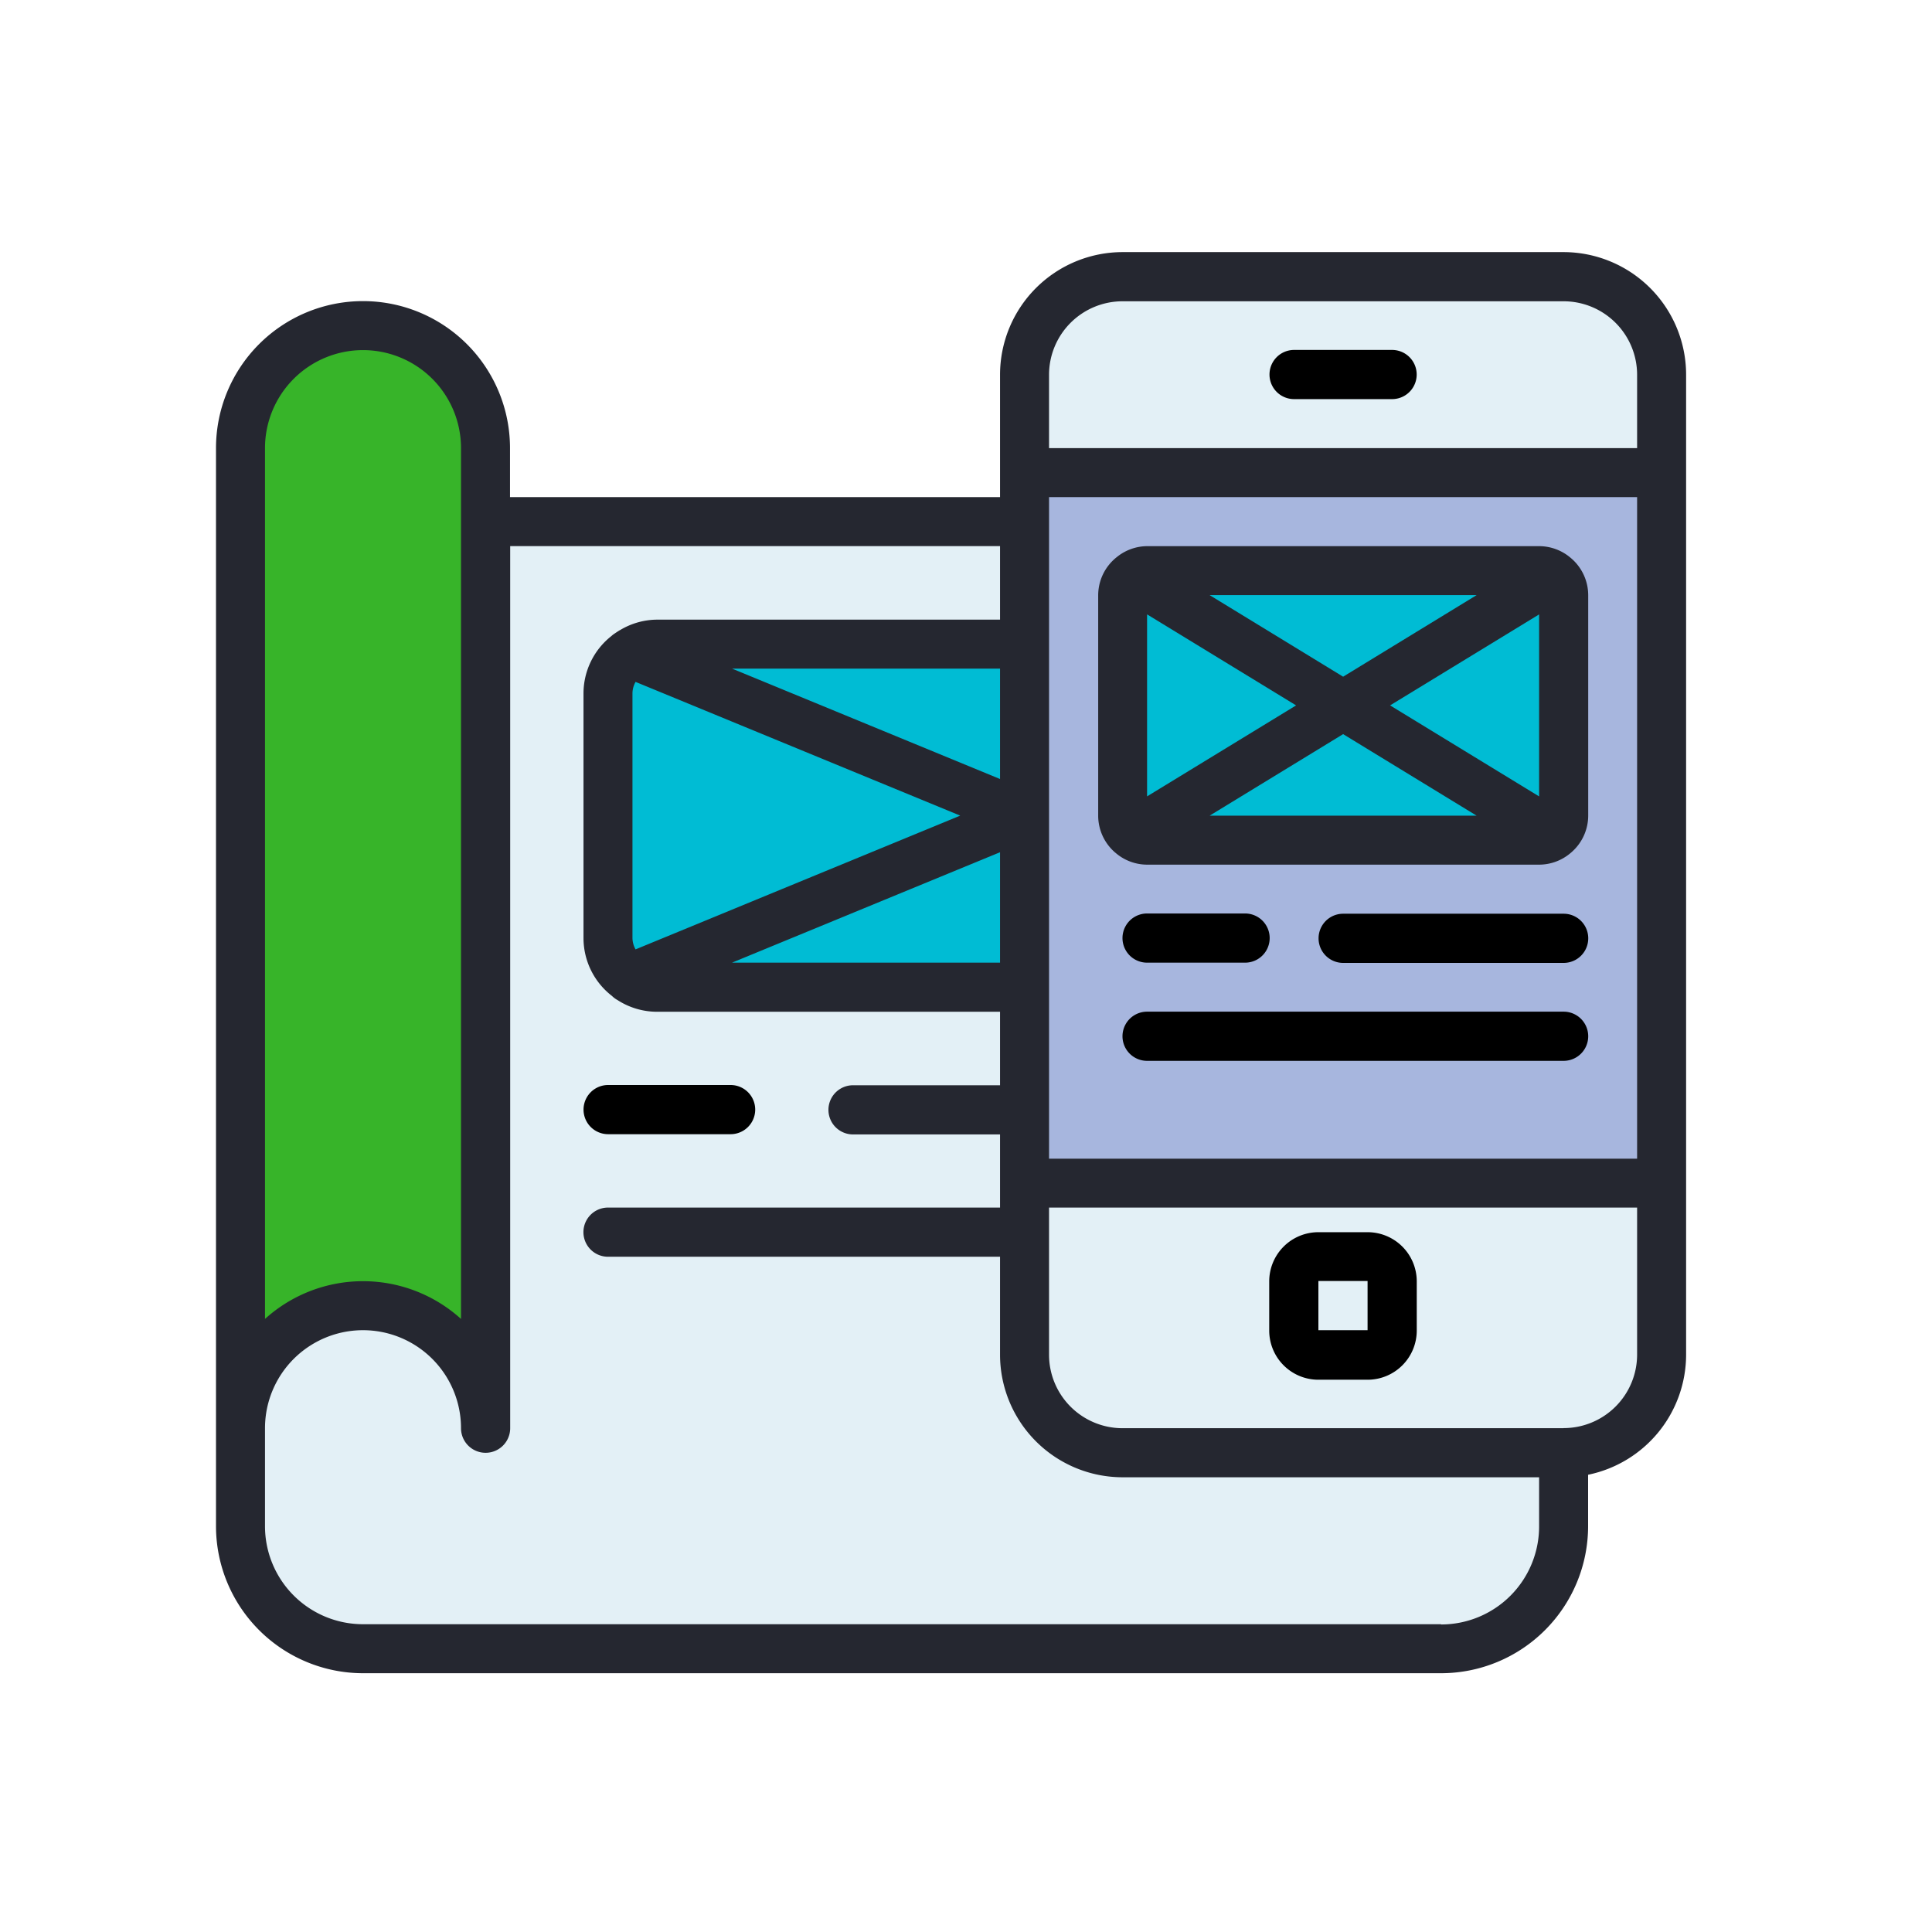 <svg xmlns="http://www.w3.org/2000/svg" xmlns:xlink="http://www.w3.org/1999/xlink" width="55" height="55" viewBox="0 0 55 55">
  <rect x="0" y="0" width="55" height="55" fill="#808080" stroke="none"/>
  <defs>
    <clipPath id="clip-ic_prototyping">
      <rect width="55" height="55"/>
    </clipPath>
  </defs>
  <g id="ic_prototyping" clip-path="url(#clip-ic_prototyping)">
    <rect width="55" height="55" fill="#fff"/>
    <g id="Prototyping" transform="translate(-28.851 -28.823)">
      <path id="Path_1" data-name="Path 1" d="M46.2,120.373v2.093a3.487,3.487,0,0,1-3.487,3.487H12.022a3.487,3.487,0,0,1-3.487-3.487v-28.6H30.855Zm0,0" transform="translate(27.163 -50.195)" fill="#e3f0f6"/>
      <path id="Path_2" data-name="Path 2" d="M44.108,120.373v2.093a3.488,3.488,0,0,1-3.488,3.487h-28.6a3.487,3.487,0,0,1-3.487-3.487v-28.6H31.553Zm0,0" transform="translate(27.163 -50.195)" fill="#e3f0f6"/>
      <path id="Path_3" data-name="Path 3" d="M8.535,56.99a3.488,3.488,0,1,1,6.975,0v-27.9a3.488,3.488,0,0,0-6.975,0Zm0,0" transform="translate(27.163 12.491)" fill="#37b429"/>
      <path id="Path_4" data-name="Path 4" d="M137.931,136.535h10.463V146.3H137.931a1.4,1.4,0,0,1-1.4-1.4V137.93a1.4,1.4,0,0,1,1.4-1.4Zm0,0" transform="translate(-90.375 -89.375)" fill="#00bcd4"/>
      <path id="Path_6" data-name="Path 6" d="M284.755,8.535h11.827a2.989,2.989,0,0,1,3.154,2.79v27.9a2.989,2.989,0,0,1-3.154,2.79H284.755a2.989,2.989,0,0,1-3.154-2.79v-27.9a2.989,2.989,0,0,1,3.154-2.79Zm0,0" transform="translate(-223.583 28.163)" fill="#e3f0f6"/>
      <path id="Path_7" data-name="Path 7" d="M299.737,97.029h0ZM281.6,76.8" transform="translate(-223.584 -34.523)" fill="#283593"/>
      <path id="Path_8" data-name="Path 8" d="M281.6,76.8h18.352V97.029H281.6Zm0,0" transform="translate(-223.584 -34.523)" fill="#3f51b5" opacity="0.36"/>
      <path id="Path_10" data-name="Path 10" d="M316.432,110.934h11.16a.7.7,0,0,1,.7.7v6.278a.7.7,0,0,1-.7.7h-11.16a.7.7,0,0,1-.7-.7v-6.278A.7.7,0,0,1,316.432,110.934Zm0,0" transform="translate(-254.926 -65.866)" fill="#00bcd4"/>
      <path id="Path_11" data-name="Path 11" d="M38.363,0H25.808A3.492,3.492,0,0,0,22.32,3.488V6.975H8.37V5.58A4.185,4.185,0,0,0,0,5.58V36.271a4.189,4.189,0,0,0,4.185,4.185H34.876a4.189,4.189,0,0,0,4.185-4.185V34.806a3.494,3.494,0,0,0,2.79-3.418V3.488A3.492,3.492,0,0,0,38.363,0ZM25.808,1.4H38.363a2.093,2.093,0,0,1,2.093,2.093V5.58H23.715V3.488A2.093,2.093,0,0,1,25.808,1.4ZM40.456,25.808H23.715V6.975H40.456ZM22.32,15l-7.629-3.143H22.32Zm-1.134,1.042-9.242,3.808a.68.68,0,0,1-.088-.32V12.555a.679.679,0,0,1,.088-.32Zm1.134,1.042v3.143H14.692ZM4.185,2.79a2.79,2.79,0,0,1,2.79,2.79V30.37a4.16,4.16,0,0,0-5.58,0V5.58a2.79,2.79,0,0,1,2.79-2.79ZM34.876,39.061H4.185a2.79,2.79,0,0,1-2.79-2.79v-2.79a2.79,2.79,0,1,1,5.58,0,.7.7,0,0,0,1.4,0V8.37H22.32v2.093H12.555a2.067,2.067,0,0,0-1.056.3c-.009,0-.017.01-.026.014-.052.032-.1.065-.152.1a.643.643,0,0,0-.065.053,2.081,2.081,0,0,0-.794,1.628v6.975a2.083,2.083,0,0,0,.81,1.642.7.7,0,0,0,.157.117,2.078,2.078,0,0,0,1.125.334H22.32v2.092H18.135a.7.7,0,1,0,0,1.4H22.32V27.2H11.16a.7.7,0,1,0,0,1.4H22.32v2.79a3.492,3.492,0,0,0,3.488,3.488H37.666v1.4a2.79,2.79,0,0,1-2.79,2.79Zm3.487-5.58H25.808a2.093,2.093,0,0,1-2.093-2.093V27.2H40.456v4.185a2.093,2.093,0,0,1-2.093,2.093Zm0,0" transform="translate(35 36)" fill="#252730"/>
      <path id="Path_12" data-name="Path 12" d="M367.631,35.528h2.79a.7.7,0,0,0,0-1.4h-2.79a.7.7,0,0,0,0,1.4Zm0,0" transform="translate(-301.94 4.657)"/>
      <path id="Path_13" data-name="Path 13" d="M369.723,341.332h-1.4a1.4,1.4,0,0,0-1.4,1.4v1.4a1.4,1.4,0,0,0,1.4,1.4h1.4a1.4,1.4,0,0,0,1.4-1.4v-1.4A1.4,1.4,0,0,0,369.723,341.332Zm-1.4,2.79v-1.4h1.4v1.4Zm0,0" transform="translate(-301.94 -277.431)"/>
      <path id="Path_14" data-name="Path 14" d="M307.669,111.107c.01.01.021.017.031.026a1.38,1.38,0,0,0,.893.333h11.16a1.386,1.386,0,0,0,.9-.334c.01-.008.02-.015.029-.025a1.386,1.386,0,0,0,.47-1.036v-6.278a1.387,1.387,0,0,0-.538-1.092l-.018-.015a1.386,1.386,0,0,0-.839-.287h-11.16a1.382,1.382,0,0,0-.837.289l-.015.012a1.388,1.388,0,0,0-.543,1.094v6.278A1.386,1.386,0,0,0,307.669,111.107Zm12.085-1.584-4.242-2.591,4.242-2.59Zm-1.779.548h-7.6l3.8-2.321Zm-3.8-3.956-3.8-2.322h7.6Zm-1.339.817-4.242,2.59v-5.181Zm0,0" transform="translate(-247.088 -58.028)" fill="#252730"/>
      <path id="Path_15" data-name="Path 15" d="M316.432,231.794h2.79a.7.7,0,1,0,0-1.4h-2.79a.7.7,0,0,0,0,1.4Zm0,0" transform="translate(-254.926 -175.566)"/>
      <path id="Path_16" data-name="Path 16" d="M390.975,230.4H384.7a.7.7,0,1,0,0,1.4h6.277a.7.7,0,1,0,0-1.4Zm0,0" transform="translate(-317.612 -175.565)"/>
      <path id="Path_17" data-name="Path 17" d="M328.29,264.535H316.432a.7.7,0,0,0,0,1.4H328.29a.7.7,0,1,0,0-1.4Zm0,0" transform="translate(-254.926 -206.912)"/>
      <path id="Path_18" data-name="Path 18" d="M128.7,291.528h3.487a.7.7,0,1,0,0-1.4H128.7a.7.7,0,1,0,0,1.4Zm0,0" transform="translate(-82.537 -230.417)"/>
    </g>
  </g>
</svg>
